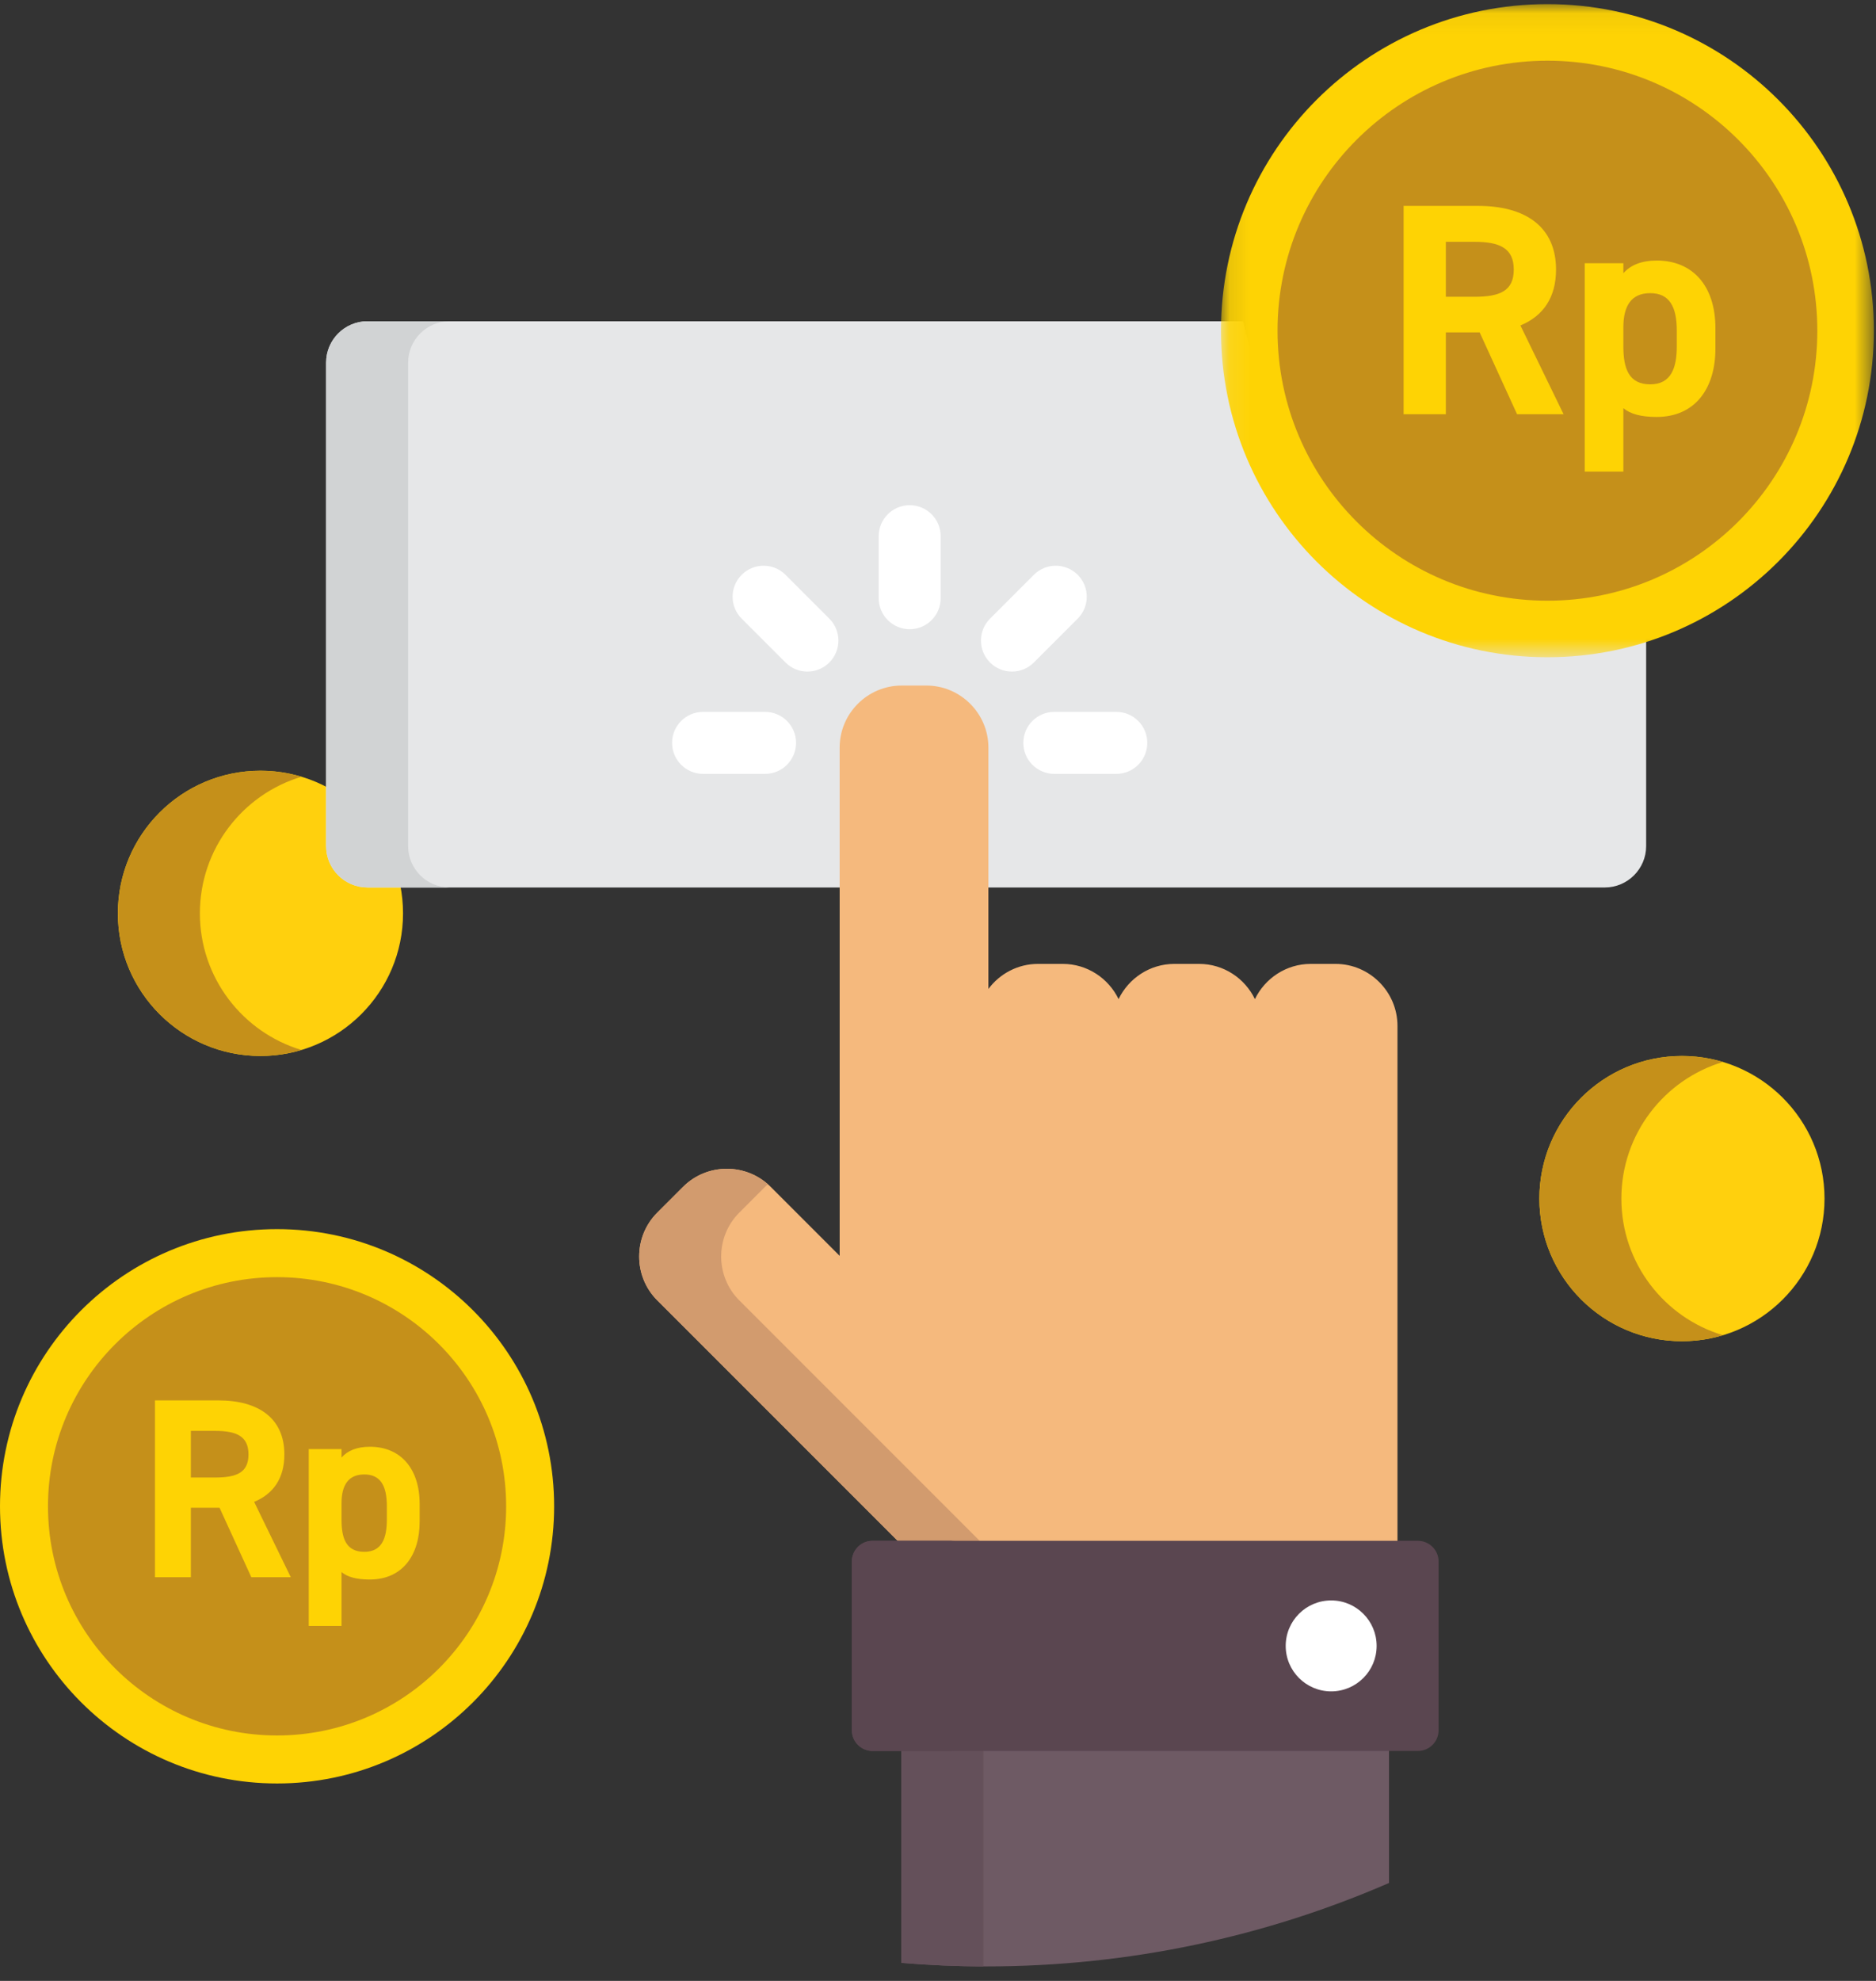 <?xml version="1.0" encoding="UTF-8"?>
<svg width="90px" height="95px" viewBox="0 0 90 95" version="1.1" xmlns="http://www.w3.org/2000/svg" xmlns:xlink="http://www.w3.org/1999/xlink">
    <rect x="0" y="0" width="90" height="95" fill="#333333" stroke="none"/>
    <!-- Generator: Sketch 51.3 (57544) - http://www.bohemiancoding.com/sketch -->
    <title>Group 54</title>
    <desc>Created with Sketch.</desc>
    <defs>
        <polygon id="path-1" points="0.096 0.056 31.418 0.056 31.418 31.378 0.096 31.378"></polygon>
    </defs>
    <g id="Page-1" stroke="none" stroke-width="1" fill="none" fill-rule="evenodd">
        <g id="Entrepreneur-Single-Page-(Form)" transform="translate(-880, -1370)">
            <g id="Group-54" transform="translate(880, 1370)">
                <path d="M12.495,36.962 C16.272,36.962 19.335,40.024 19.335,43.802 C19.335,47.579 16.272,50.642 12.495,50.642 C8.717,50.642 5.655,47.579 5.655,43.802 C5.655,40.024 8.717,36.962 12.495,36.962" id="Fill-1" fill="#FFD00D"></path>
                <path d="M9.589,43.802 C9.589,40.709 11.644,38.096 14.462,37.251 C13.839,37.064 13.179,36.962 12.495,36.962 C8.718,36.962 5.655,40.025 5.655,43.802 C5.655,47.58 8.718,50.642 12.495,50.642 C13.179,50.642 13.839,50.54 14.462,50.354 C11.644,49.508 9.589,46.896 9.589,43.802" id="Fill-3" fill="#C5901A"></path>
                <path d="M77.421,29.522 C68.778,29.522 61.518,23.486 59.637,15.407 L17.628,15.407 C16.537,15.407 15.645,16.299 15.645,17.39 L15.645,40.579 C15.645,41.669 16.537,42.561 17.628,42.561 L76.991,42.561 C78.081,42.561 78.973,41.669 78.973,40.579 L78.973,29.456 C78.461,29.499 77.944,29.522 77.421,29.522" id="Fill-5" fill="#E6E7E8"></path>
                <path d="M19.579,40.579 L19.579,17.39 C19.579,16.299 20.471,15.407 21.561,15.407 L17.628,15.407 C16.537,15.407 15.645,16.299 15.645,17.39 L15.645,40.579 C15.645,41.669 16.537,42.561 17.628,42.561 L21.561,42.561 C20.471,42.561 19.579,41.669 19.579,40.579" id="Fill-7" fill="#D1D3D4"></path>
                <path d="M43.245,83.774 L43.245,94.134 C44.586,94.245 45.941,94.305 47.309,94.305 C54.179,94.305 60.714,92.876 66.637,90.303 L66.637,83.774 L43.245,83.774 Z" id="Fill-9" fill="#6E5A64"></path>
                <path d="M47.179,83.775 L43.245,83.775 L43.245,94.136 C44.543,94.243 45.854,94.301 47.179,94.305 L47.179,83.775 Z" id="Fill-11" fill="#64505A"></path>
                <path d="M67.043,74.092 L67.043,49.199 C67.043,47.564 65.705,46.226 64.07,46.226 L62.881,46.226 C61.705,46.226 60.686,46.919 60.204,47.915 C59.722,46.919 58.704,46.226 57.528,46.226 L56.339,46.226 C55.163,46.226 54.144,46.919 53.663,47.915 C53.181,46.919 52.162,46.226 50.986,46.226 L49.797,46.226 C48.826,46.226 47.961,46.7 47.418,47.427 L47.418,35.851 C47.418,34.216 46.08,32.878 44.444,32.878 L43.255,32.878 C41.62,32.878 40.282,34.216 40.282,35.851 L40.282,60.227 L36.974,56.919 C35.817,55.762 33.925,55.762 32.769,56.919 L31.531,58.156 C30.375,59.312 30.375,61.205 31.531,62.361 L43.262,74.092 L67.043,74.092 Z" id="Fill-13" fill="#F5B97D"></path>
                <path d="M47.196,74.092 L35.465,62.361 C34.309,61.205 34.309,59.312 35.465,58.156 L36.702,56.919 C36.746,56.875 36.792,56.837 36.838,56.796 C35.674,55.767 33.882,55.806 32.769,56.919 L31.531,58.156 C30.375,59.312 30.375,61.205 31.531,62.361 L43.263,74.092 L47.196,74.092 Z" id="Fill-15" fill="#D29B6E"></path>
                <path d="M69.016,82.981 C69.016,83.526 68.57,83.972 68.025,83.972 L41.857,83.972 C41.312,83.972 40.866,83.526 40.866,82.981 L40.866,74.885 C40.866,74.34 41.312,73.894 41.857,73.894 L68.025,73.894 C68.57,73.894 69.016,74.34 69.016,74.885 L69.016,82.981 Z" id="Fill-17" fill="#5A4650"></path>
                <path d="M44.8,82.981 L44.8,74.885 C44.8,74.34 45.246,73.894 45.791,73.894 L41.857,73.894 C41.312,73.894 40.866,74.34 40.866,74.885 L40.866,82.981 C40.866,83.526 41.312,83.972 41.857,83.972 L45.791,83.972 C45.246,83.972 44.8,83.526 44.8,82.981" id="Fill-19" fill="#5A4650"></path>
                <path d="M63.862,76.753 C65.066,76.753 66.043,77.729 66.043,78.934 C66.043,80.138 65.066,81.114 63.862,81.114 C62.658,81.114 61.681,80.138 61.681,78.934 C61.681,77.729 62.658,76.753 63.862,76.753" id="Fill-21" fill="#FFFFFF"></path>
                <path d="M43.642,30.175 C42.82,30.175 42.155,29.509 42.155,28.688 L42.155,25.715 C42.155,24.893 42.82,24.228 43.642,24.228 C44.463,24.228 45.128,24.893 45.128,25.715 L45.128,28.688 C45.128,29.509 44.463,30.175 43.642,30.175" id="Fill-23" fill="#FFFFFF"></path>
                <path d="M48.548,32.207 C48.167,32.207 47.787,32.062 47.496,31.772 C46.916,31.191 46.916,30.25 47.496,29.669 L49.599,27.566 C50.18,26.986 51.121,26.986 51.702,27.566 C52.282,28.147 52.282,29.089 51.702,29.669 L49.599,31.772 C49.309,32.062 48.928,32.207 48.548,32.207" id="Fill-25" fill="#FFFFFF"></path>
                <path d="M53.554,37.113 L50.58,37.113 C49.759,37.113 49.093,36.448 49.093,35.626 C49.093,34.805 49.759,34.14 50.58,34.14 L53.554,34.14 C54.375,34.14 55.04,34.805 55.04,35.626 C55.04,36.448 54.375,37.113 53.554,37.113" id="Fill-27" fill="#FFFFFF"></path>
                <path d="M36.703,37.113 L33.73,37.113 C32.908,37.113 32.243,36.448 32.243,35.626 C32.243,34.805 32.908,34.14 33.73,34.14 L36.703,34.14 C37.524,34.14 38.19,34.805 38.19,35.626 C38.19,36.448 37.524,37.113 36.703,37.113" id="Fill-29" fill="#FFFFFF"></path>
                <path d="M38.735,32.207 C38.355,32.207 37.974,32.062 37.684,31.771 L35.582,29.669 C35.001,29.089 35.001,28.147 35.582,27.566 C36.162,26.986 37.104,26.986 37.684,27.566 L39.787,29.669 C40.367,30.249 40.367,31.191 39.787,31.771 C39.496,32.062 39.116,32.207 38.735,32.207" id="Fill-31" fill="#FFFFFF"></path>
                <path d="M13.292,58.946 C20.633,58.946 26.584,64.898 26.584,72.239 C26.584,79.58 20.633,85.531 13.292,85.531 C5.951,85.531 0,79.58 0,72.239 C0,64.898 5.951,58.946 13.292,58.946" id="Fill-33" fill="#FED304"></path>
                <path d="M13.292,61.249 C19.362,61.249 24.282,66.169 24.282,72.239 C24.282,78.308 19.362,83.229 13.292,83.229 C7.223,83.229 2.302,78.308 2.302,72.239 C2.302,66.169 7.223,61.249 13.292,61.249" id="Fill-35" fill="#C5901A"></path>
                <path d="M80.691,50.642 C84.468,50.642 87.53,53.705 87.53,57.482 C87.53,61.26 84.468,64.322 80.691,64.322 C76.913,64.322 73.851,61.26 73.851,57.482 C73.851,53.705 76.913,50.642 80.691,50.642" id="Fill-37" fill="#FFD00D"></path>
                <path d="M77.784,57.482 C77.784,54.388 79.839,51.775 82.657,50.93 C82.034,50.744 81.374,50.642 80.69,50.642 C76.913,50.642 73.85,53.704 73.85,57.482 C73.85,61.259 76.913,64.321 80.69,64.321 C81.374,64.321 82.034,64.22 82.657,64.033 C79.839,63.188 77.784,60.575 77.784,57.482" id="Fill-39" fill="#C5901A"></path>
                <path d="M10.312,70.858 C11.332,70.858 11.921,70.637 11.921,69.752 C11.921,68.867 11.332,68.621 10.312,68.621 L9.156,68.621 L9.156,70.858 L10.312,70.858 Z M12.057,75.639 L10.533,72.308 L9.156,72.308 L9.156,75.639 L7.435,75.639 L7.435,67.159 L10.471,67.159 C12.425,67.159 13.642,68.031 13.642,69.752 C13.642,70.895 13.114,71.645 12.192,72.026 L13.95,75.639 L12.057,75.639 Z" id="Fill-41" fill="#FED304"></path>
                <path d="M18.559,72.874 L18.559,72.235 C18.559,71.252 18.252,70.711 17.478,70.711 C16.728,70.711 16.384,71.202 16.384,72.1 L16.384,72.874 C16.384,73.759 16.593,74.422 17.478,74.422 C18.326,74.422 18.559,73.759 18.559,72.874 Z M20.133,72.972 C20.133,74.57 19.321,75.75 17.736,75.75 C17.097,75.75 16.667,75.627 16.384,75.393 L16.384,77.975 L14.811,77.975 L14.811,69.494 L16.384,69.494 L16.384,69.9 C16.679,69.568 17.121,69.383 17.748,69.383 C19.174,69.383 20.133,70.379 20.133,72.137 L20.133,72.972 Z" id="Fill-43" fill="#FED304"></path>
                <g id="Group-47" transform="translate(58.48, 0.142)">
                    <mask id="mask-2" fill="white">
                        <use xlink:href="#path-1"></use>
                    </mask>
                    <g id="Clip-46"></g>
                    <path d="M15.757,0.056 C24.406,0.056 31.418,7.068 31.418,15.717 C31.418,24.367 24.406,31.378 15.757,31.378 C7.108,31.378 0.096,24.367 0.096,15.717 C0.096,7.068 7.108,0.056 15.757,0.056" id="Fill-45" fill="#FED304" mask="url(#mask-2)"></path>
                </g>
                <path d="M74.237,2.911 C81.388,2.911 87.185,8.708 87.185,15.859 C87.185,23.01 81.388,28.808 74.237,28.808 C67.086,28.808 61.289,23.01 61.289,15.859 C61.289,8.708 67.086,2.911 74.237,2.911" id="Fill-48" fill="#C5901A"></path>
                <path d="M70.725,14.233 C71.927,14.233 72.622,13.972 72.622,12.929 C72.622,11.887 71.927,11.597 70.725,11.597 L69.364,11.597 L69.364,14.233 L70.725,14.233 Z M72.781,19.866 L70.986,15.941 L69.364,15.941 L69.364,19.866 L67.337,19.866 L67.337,9.874 L70.913,9.874 C73.216,9.874 74.65,10.902 74.65,12.929 C74.65,14.276 74.027,15.159 72.941,15.608 L75.012,19.866 L72.781,19.866 Z" id="Fill-50" fill="#FED304"></path>
                <path d="M80.443,16.608 L80.443,15.854 C80.443,14.696 80.081,14.059 79.168,14.059 C78.285,14.059 77.88,14.638 77.88,15.695 L77.88,16.608 C77.88,17.65 78.126,18.432 79.168,18.432 C80.168,18.432 80.443,17.65 80.443,16.608 Z M82.296,16.723 C82.296,18.606 81.34,19.996 79.472,19.996 C78.72,19.996 78.213,19.851 77.88,19.576 L77.88,22.617 L76.026,22.617 L76.026,12.625 L77.88,12.625 L77.88,13.103 C78.227,12.712 78.748,12.495 79.487,12.495 C81.167,12.495 82.296,13.668 82.296,15.739 L82.296,16.723 Z" id="Fill-52" fill="#FED304"></path>
            </g>
        </g>
    </g>
</svg>